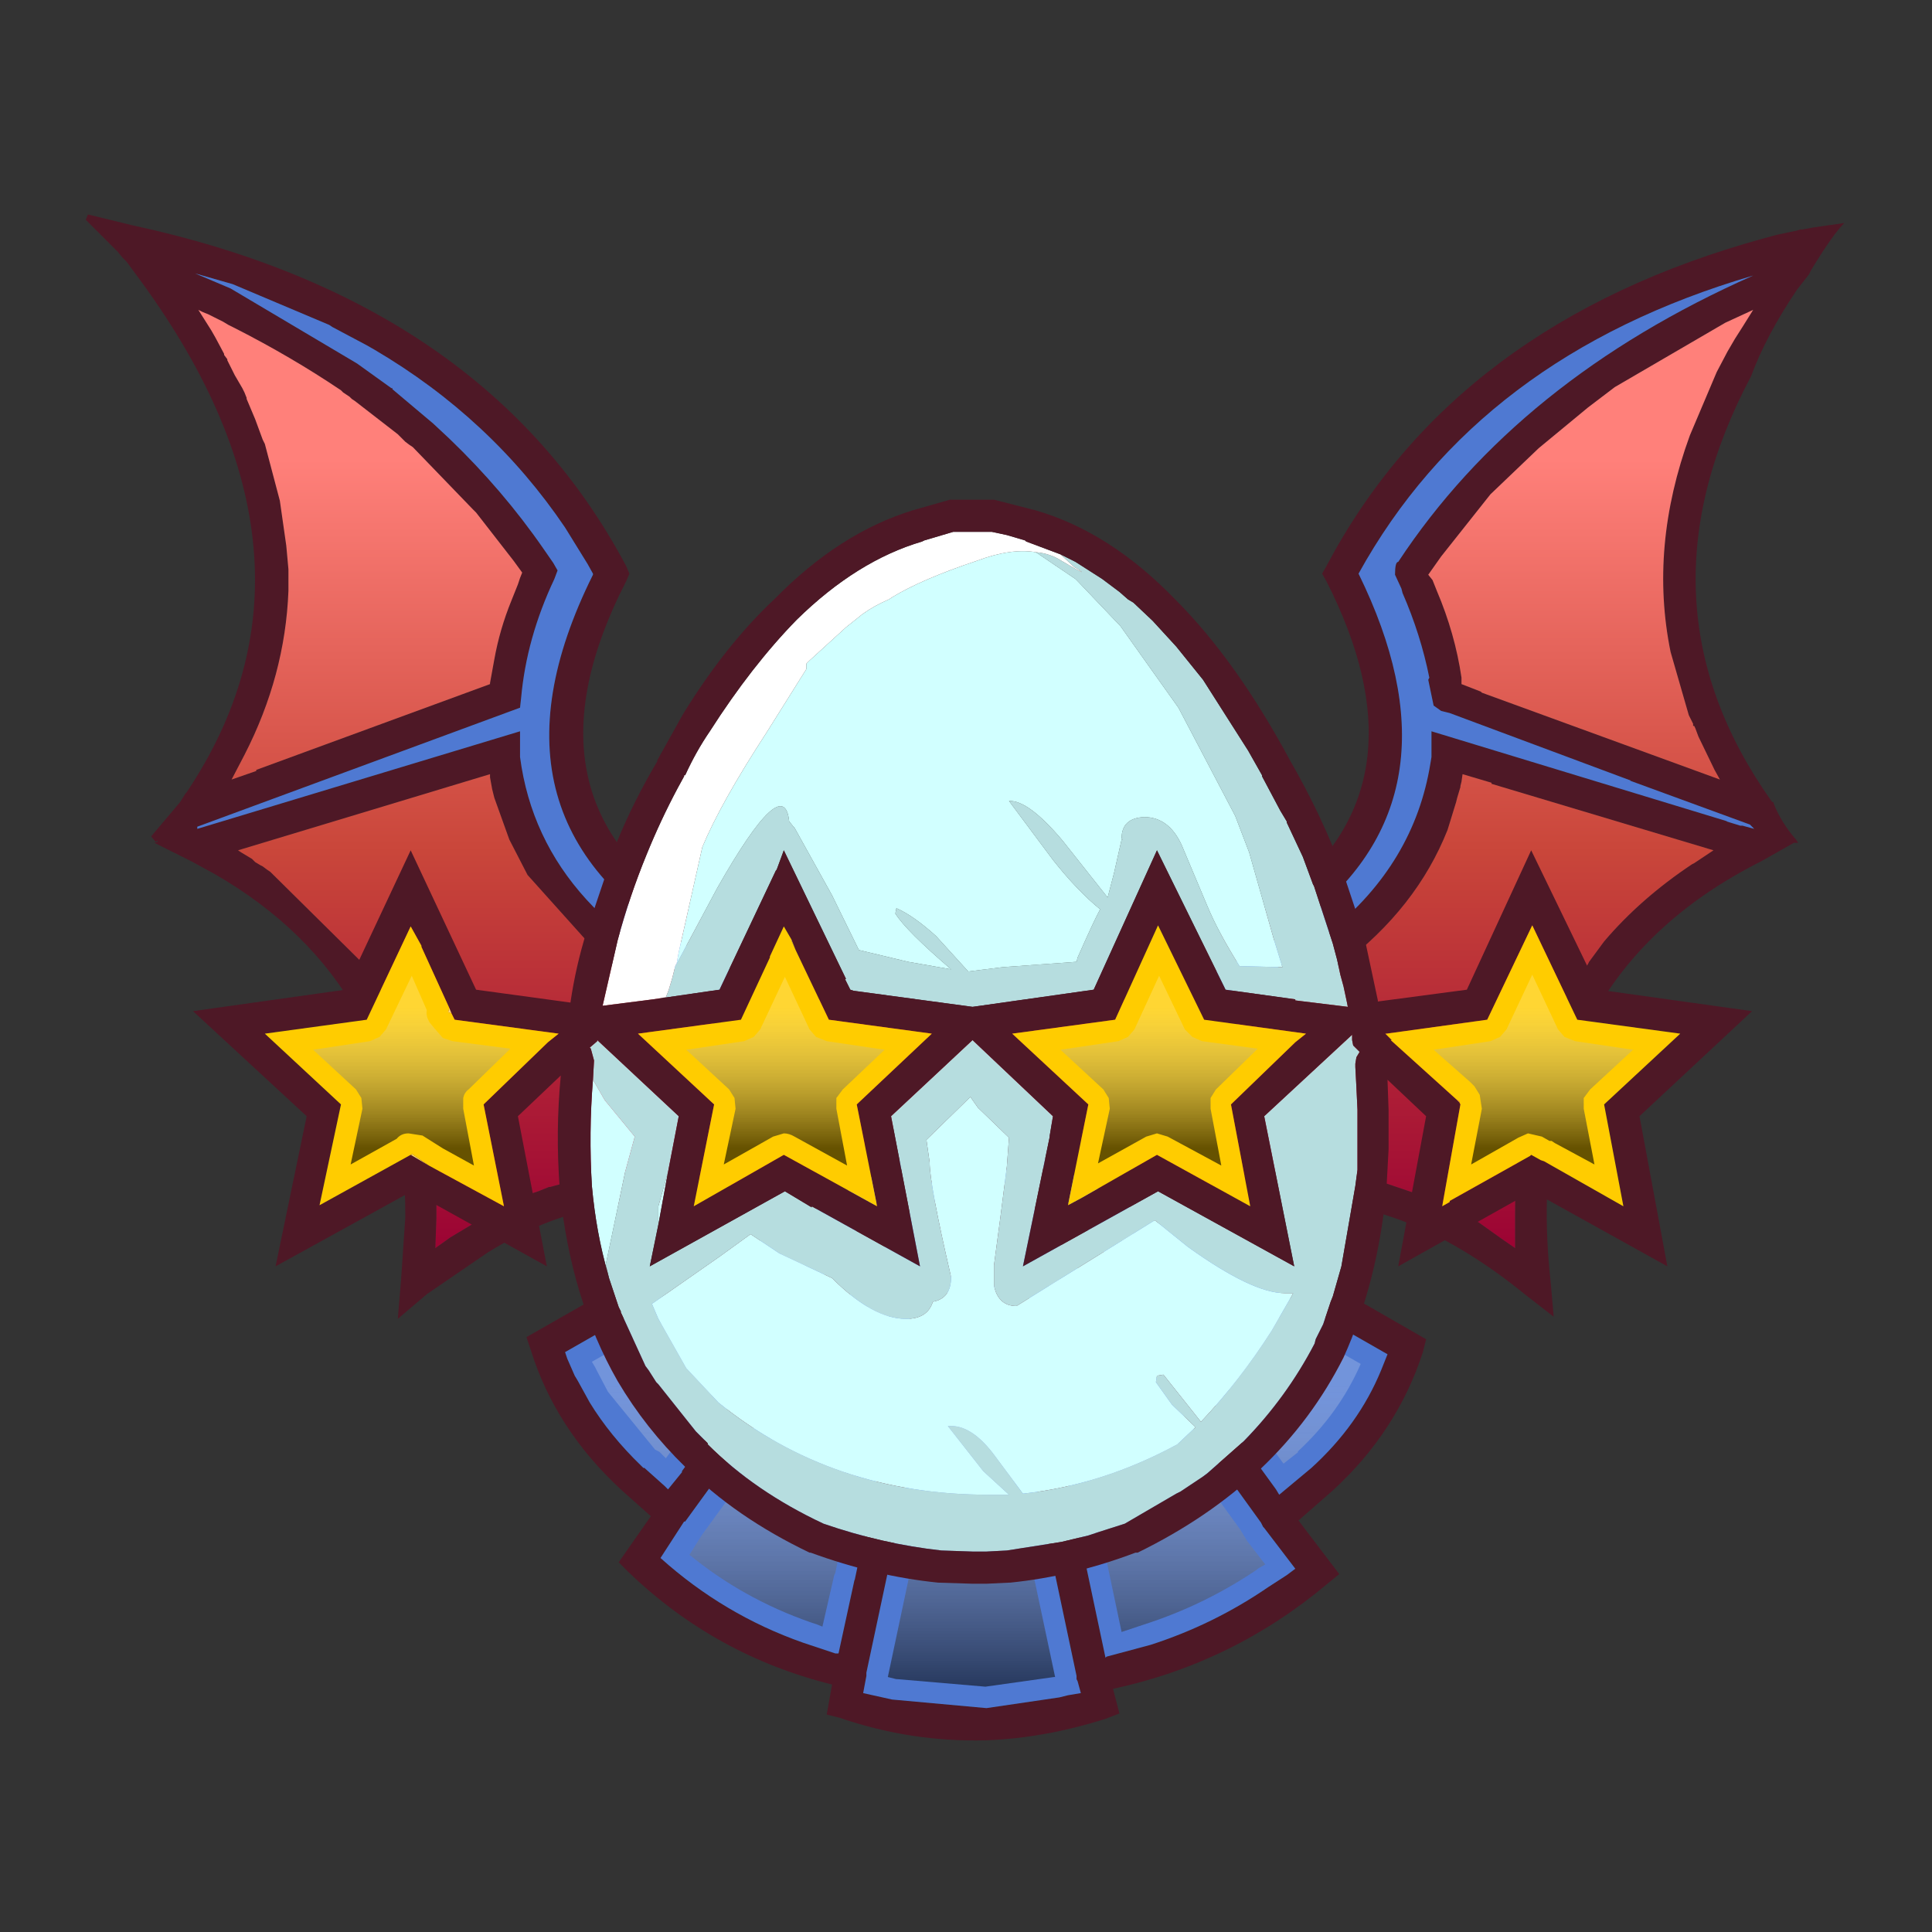 <?xml version="1.0" encoding="UTF-8" standalone="no"?>
<svg xmlns:ffdec="https://www.free-decompiler.com/flash" xmlns:xlink="http://www.w3.org/1999/xlink" ffdec:objectType="frame" height="30.0px" width="30.0px" xmlns="http://www.w3.org/2000/svg">
  <rect width="100%" height="100%" fill="#333333" stroke="none"/>
  <g transform="matrix(1.0, 0.0, 0.0, 1.0, 0.0, 0.0)">
    <use ffdec:characterId="148" height="90.0" transform="matrix(0.333, 0.0, 0.0, 0.333, 0.0, 0.0)" width="90.0" xlink:href="#sprite0"/>
  </g>
  <defs>
    <g id="sprite0" transform="matrix(1.0, 0.0, 0.0, 1.0, 0.0, 0.0)">
      <use ffdec:characterId="140" height="90.0" transform="matrix(1.0, 0.0, 0.0, 1.0, 0.0, 0.0)" width="90.0" xlink:href="#sprite1"/>
      <use ffdec:characterId="147" height="71.15" transform="matrix(1.0, 0.0, 0.0, 1.0, 4.0, 10.0)" width="82.0" xlink:href="#shape1"/>
    </g>
    <g id="sprite1" transform="matrix(1.0, 0.0, 0.0, 1.0, 0.0, 0.0)">
      <use ffdec:characterId="139" height="23.0" transform="matrix(0.844, 0.0, 0.0, 3.913, 0.006, 0.013)" width="106.7" xlink:href="#shape0"/>
    </g>
    <g id="shape0" transform="matrix(1.0, 0.0, 0.0, 1.0, -32.55, -101.05)">
      <path d="M32.55 101.05 L139.25 101.05 139.25 124.05 32.55 124.05 32.55 101.05" fill="#000000" fill-opacity="0.004" fill-rule="evenodd" stroke="none"/>
    </g>
    <g id="shape1" transform="matrix(1.0, 0.0, 0.0, 1.0, -4.0, -10.0)">
      <path d="M82.3 11.1 L82.85 10.95 83.8 10.75 83.95 10.7 84.05 10.7 84.6 10.6 86.0 10.4 Q85.45 10.95 84.45 12.6 L84.35 12.8 83.8 13.5 Q82.35 15.65 81.65 17.55 76.05 28.1 82.6 37.35 L82.65 37.4 82.7 37.4 82.7 37.45 Q83.05 38.35 83.75 39.15 L83.85 39.3 83.65 39.3 82.15 40.15 Q70.8 45.85 72.3 59.7 L72.45 61.4 71.1 60.35 Q65.75 56.0 60.7 56.05 L60.65 56.05 Q57.65 56.05 54.7 57.75 51.7 59.4 48.75 62.8 L46.6 65.4 46.05 66.25 45.8 66.55 45.15 67.2 44.65 66.45 42.25 63.3 Q37.6 57.7 32.75 56.5 L32.7 56.5 Q27.85 55.25 22.75 58.4 L19.9 60.35 18.55 61.5 18.7 59.7 18.9 56.75 Q18.95 45.9 10.0 40.75 L8.9 40.15 7.2 39.3 7.35 39.25 7.35 39.2 7.25 39.25 7.05 39.0 8.4 37.4 8.65 37.0 8.7 36.95 Q16.0 26.05 6.6 13.15 L5.9 12.2 5.7 12.0 5.5 11.75 4.0 10.25 4.1 10.0 6.15 10.5 Q22.65 14.05 29.2 26.4 L29.35 26.75 29.2 27.1 Q23.7 37.8 33.3 43.15 L33.25 43.15 36.0 44.4 36.15 44.5 36.6 44.65 Q40.85 45.85 45.4 45.9 L46.0 45.9 53.6 44.95 54.15 44.8 54.4 44.7 54.8 44.55 55.0 44.4 Q58.15 43.15 60.2 41.5 66.5 36.25 61.85 27.1 L61.65 26.75 61.85 26.4 Q67.85 15.05 82.3 11.1 M69.1 32.3 L80.2 36.35 79.95 35.9 79.2 34.35 79.05 33.95 79.0 33.85 78.95 33.85 78.95 33.75 78.75 33.35 77.9 30.4 Q76.9 25.5 78.8 20.3 L80.05 17.35 80.55 16.4 80.9 15.8 81.25 15.25 81.75 14.45 80.45 15.05 75.3 18.05 74.05 19.0 71.75 20.9 69.5 23.05 67.2 25.95 66.6 26.8 66.8 27.05 67.0 27.55 Q67.85 29.55 68.15 31.6 L68.15 31.9 69.05 32.25 69.1 32.3 M66.75 34.1 L80.55 38.3 80.5 38.3 81.15 38.5 81.25 38.5 81.8 38.65 81.7 38.55 81.6 38.45 76.0 36.4 76.05 36.4 67.6 33.25 67.2 33.15 66.85 32.9 66.6 31.7 66.65 31.6 Q66.25 29.6 65.4 27.65 L65.35 27.45 65.05 26.8 Q65.05 26.2 65.2 26.2 70.8 17.7 81.75 12.85 68.95 16.6 63.35 26.75 68.3 36.85 61.15 42.65 58.95 44.35 55.75 45.75 L56.4 46.7 Q59.7 45.3 62.0 43.45 65.95 40.25 66.7 35.6 L66.75 35.3 66.75 35.1 66.75 34.1 M28.75 45.2 L28.8 45.2 28.6 45.1 28.1 44.7 24.6 40.8 23.75 39.15 23.05 37.2 22.95 36.8 22.85 36.25 22.85 36.1 11.1 39.65 11.25 39.75 11.75 40.05 11.9 40.2 12.15 40.35 12.25 40.4 12.45 40.55 12.6 40.65 17.05 45.05 17.2 45.3 Q20.15 49.65 20.35 55.9 L20.35 56.1 20.35 56.8 20.3 58.2 21.0 57.7 22.0 57.1 Q23.3 56.25 24.6 55.75 L24.8 55.65 25.1 55.55 25.6 55.35 25.65 55.35 27.1 54.95 Q30.15 54.25 33.1 55.05 38.4 56.3 43.4 62.35 L45.25 64.7 45.4 64.5 47.6 61.8 Q50.7 58.25 53.95 56.45 57.25 54.55 60.65 54.55 L63.65 54.85 66.9 55.95 Q67.9 56.4 68.95 57.0 L70.0 57.75 70.65 58.2 70.65 57.35 70.65 56.7 Q70.6 50.6 73.25 46.2 L74.05 44.95 74.1 44.85 74.8 43.9 Q76.5 41.9 78.9 40.3 L79.0 40.25 79.9 39.65 69.55 36.55 69.55 36.5 68.2 36.1 68.15 36.45 68.1 36.65 68.1 36.7 67.95 37.2 67.9 37.4 67.5 38.7 Q66.05 42.35 62.55 45.0 L62.25 45.25 Q59.75 47.0 56.4 48.3 L55.85 48.5 54.3 46.3 54.2 46.35 54.1 46.4 54.0 46.4 46.05 47.4 45.4 47.4 Q40.9 47.35 36.75 46.25 L35.2 48.5 34.65 48.3 Q31.2 47.0 28.75 45.2 M11.95 35.9 L22.85 31.9 22.85 31.85 22.95 31.3 23.05 30.75 Q23.3 29.35 23.85 28.0 L24.15 27.25 24.25 26.95 24.35 26.7 23.95 26.15 22.2 23.9 22.05 23.75 19.25 20.85 19.1 20.75 18.9 20.6 18.7 20.4 18.55 20.25 16.55 18.7 16.4 18.6 16.3 18.5 16.15 18.4 16.0 18.3 15.9 18.2 Q13.6 16.65 10.95 15.3 L10.65 15.15 10.4 15.0 10.2 14.9 10.1 14.85 10.0 14.8 9.7 14.65 9.45 14.55 9.25 14.45 9.85 15.4 10.05 15.75 10.45 16.5 10.45 16.55 10.6 16.75 10.6 16.8 10.95 17.5 11.3 18.1 11.35 18.2 11.4 18.3 11.5 18.55 11.5 18.6 11.9 19.55 12.25 20.5 12.35 20.7 13.05 23.35 13.35 25.45 13.4 26.0 13.45 26.55 13.45 27.55 Q13.3 31.5 11.4 35.2 L10.8 36.35 11.95 35.95 11.95 35.9 M10.85 13.25 L9.1 12.75 10.75 13.45 16.65 16.95 18.25 18.1 18.3 18.1 18.3 18.15 20.2 19.75 20.95 20.45 Q23.45 22.85 25.35 25.6 L25.8 26.25 26.0 26.6 25.85 27.0 Q24.55 29.75 24.3 32.55 L24.25 33.0 9.2 38.55 9.2 38.65 24.25 34.1 24.25 35.1 24.25 35.3 Q25.25 42.9 34.65 46.7 L35.25 45.75 32.55 44.4 Q21.85 38.45 27.65 26.8 L27.65 26.75 27.4 26.3 26.35 24.6 Q22.9 19.5 17.45 16.3 L17.1 16.1 15.5 15.25 15.35 15.15 10.85 13.25" fill="#4e1826" fill-rule="evenodd" stroke="none"/>
      <path d="M66.75 34.1 L66.75 35.1 66.75 35.3 66.7 35.6 Q65.95 40.25 62.0 43.45 59.7 45.3 56.4 46.7 L55.75 45.75 Q58.95 44.35 61.15 42.65 68.3 36.85 63.35 26.75 68.95 16.6 81.75 12.85 70.8 17.7 65.2 26.2 65.05 26.2 65.05 26.8 L65.35 27.45 65.4 27.65 Q66.25 29.6 66.65 31.6 L66.6 31.7 66.85 32.9 67.2 33.15 67.6 33.25 76.05 36.4 76.0 36.4 81.6 38.45 81.7 38.55 81.8 38.65 81.25 38.5 81.15 38.5 80.5 38.3 80.55 38.3 66.75 34.1 M10.85 13.25 L15.35 15.15 15.5 15.25 17.1 16.1 17.45 16.3 Q22.9 19.5 26.35 24.6 L27.4 26.3 27.65 26.75 27.65 26.8 Q21.85 38.45 32.55 44.4 L35.25 45.75 34.65 46.7 Q25.25 42.9 24.25 35.3 L24.25 35.1 24.25 34.1 9.2 38.65 9.2 38.55 24.25 33.0 24.3 32.55 Q24.55 29.75 25.85 27.0 L26.0 26.6 25.8 26.25 25.35 25.6 Q23.45 22.85 20.95 20.45 L20.2 19.75 18.3 18.15 18.3 18.1 18.25 18.1 16.65 16.95 10.75 13.45 9.1 12.75 10.85 13.25" fill="#4f79d2" fill-rule="evenodd" stroke="none"/>
      <path d="M69.1 32.3 L69.05 32.25 68.15 31.9 68.15 31.6 Q67.85 29.55 67.0 27.55 L66.8 27.05 66.6 26.8 67.2 25.95 69.5 23.05 71.75 20.9 74.05 19.0 75.3 18.05 80.45 15.05 81.75 14.45 81.25 15.25 80.9 15.8 80.55 16.4 80.05 17.35 78.8 20.3 Q76.9 25.5 77.9 30.4 L78.75 33.35 78.95 33.75 78.95 33.85 79.0 33.85 79.05 33.95 79.2 34.35 79.95 35.9 80.2 36.35 69.1 32.3 M28.75 45.2 Q31.2 47.0 34.65 48.3 L35.2 48.5 36.75 46.25 Q40.9 47.35 45.4 47.4 L46.05 47.4 54.0 46.4 54.1 46.4 54.2 46.35 54.3 46.3 55.85 48.5 56.4 48.3 Q59.75 47.0 62.25 45.25 L62.55 45.0 Q66.05 42.35 67.5 38.7 L67.9 37.4 67.95 37.2 68.1 36.7 68.1 36.65 68.15 36.45 68.2 36.1 69.55 36.5 69.55 36.55 79.9 39.65 79.0 40.25 78.9 40.3 Q76.5 41.9 74.8 43.9 L74.1 44.85 74.05 44.95 73.25 46.2 Q70.6 50.6 70.65 56.7 L70.65 57.35 70.65 58.2 70.0 57.75 68.95 57.0 Q67.9 56.4 66.9 55.95 L63.65 54.85 60.65 54.55 Q57.25 54.55 53.95 56.45 50.7 58.25 47.6 61.8 L45.4 64.5 45.25 64.7 43.4 62.35 Q38.4 56.3 33.1 55.05 30.15 54.25 27.1 54.95 L25.65 55.35 25.6 55.35 25.1 55.55 24.8 55.65 24.6 55.75 Q23.3 56.25 22.0 57.1 L21.0 57.7 20.3 58.2 20.35 56.8 20.35 56.1 20.35 55.9 Q20.15 49.65 17.2 45.3 L17.05 45.05 12.6 40.65 12.45 40.55 12.25 40.4 12.15 40.35 11.9 40.2 11.75 40.05 11.25 39.75 11.1 39.65 22.85 36.1 22.85 36.25 22.95 36.8 23.05 37.2 23.75 39.15 24.6 40.8 28.1 44.7 28.6 45.1 28.8 45.2 28.75 45.2 M11.95 35.9 L11.95 35.95 10.8 36.35 11.4 35.2 Q13.3 31.5 13.45 27.55 L13.45 26.55 13.4 26.0 13.35 25.45 13.05 23.35 12.35 20.7 12.25 20.5 11.9 19.55 11.5 18.6 11.5 18.55 11.4 18.3 11.35 18.2 11.3 18.1 10.95 17.5 10.6 16.8 10.6 16.75 10.45 16.55 10.45 16.5 10.05 15.75 9.85 15.4 9.25 14.45 9.45 14.55 9.7 14.65 10.0 14.8 10.1 14.85 10.2 14.9 10.4 15.0 10.65 15.15 10.95 15.3 Q13.6 16.65 15.9 18.2 L16.0 18.3 16.15 18.4 16.3 18.5 16.4 18.6 16.55 18.7 18.55 20.25 18.7 20.4 18.9 20.6 19.1 20.75 19.25 20.85 22.05 23.75 22.2 23.9 23.95 26.15 24.35 26.7 24.25 26.95 24.15 27.25 23.85 28.0 Q23.3 29.35 23.05 30.75 L22.95 31.3 22.85 31.85 22.85 31.9 11.95 35.9" fill="url(#gradient0)" fill-rule="evenodd" stroke="none"/>
      <path d="M27.5 65.4 Q28.45 66.95 29.9 68.35 L30.0 68.45 30.05 68.45 31.0 69.3 31.15 69.45 31.8 68.65 31.8 68.6 42.55 53.8 26.35 63.05 26.45 63.35 26.8 64.15 26.95 64.4 27.5 65.4 M24.75 62.95 L24.55 62.35 44.45 51.0 44.45 49.25 45.75 50.55 45.8 50.55 66.5 62.45 66.35 63.05 Q65.15 66.75 62.15 69.5 L60.55 70.9 62.45 73.4 61.9 73.85 Q57.5 77.55 51.9 78.75 L52.2 79.9 51.55 80.15 Q48.7 81.05 46.0 81.15 42.5 81.25 39.15 80.1 L38.55 79.95 38.8 78.55 Q33.35 77.2 29.3 73.3 L28.85 72.85 30.35 70.7 29.0 69.5 Q25.9 66.65 24.75 62.95 M48.0 53.6 L59.5 69.45 59.65 69.7 61.15 68.45 Q63.35 66.45 64.4 63.9 L64.7 63.15 48.0 53.6 M49.4 79.15 L49.8 79.05 50.4 78.95 50.25 78.4 50.2 78.3 50.2 78.15 45.3 55.0 40.4 78.0 40.4 78.15 40.25 78.95 41.6 79.25 46.0 79.65 49.4 79.15 M37.45 76.6 L37.75 76.7 38.95 77.1 39.1 77.1 39.85 73.65 39.85 73.7 43.9 54.5 31.95 70.95 31.9 70.95 30.8 72.65 Q33.75 75.3 37.45 76.6 M59.15 74.0 L60.0 73.45 60.4 73.15 58.95 71.25 58.9 71.2 58.8 71.0 46.65 54.15 51.55 77.3 51.6 77.25 53.65 76.7 Q56.6 75.75 59.15 74.0" fill="#4e1826" fill-rule="evenodd" stroke="none"/>
      <path d="M27.5 65.4 L26.95 64.4 26.8 64.15 26.45 63.35 26.35 63.05 42.55 53.8 31.8 68.6 31.8 68.65 31.15 69.45 31.0 69.3 30.05 68.45 30.0 68.45 29.9 68.35 Q28.45 66.95 27.5 65.4 M37.45 76.6 Q33.75 75.3 30.8 72.65 L31.9 70.95 31.95 70.95 43.9 54.5 39.85 73.7 39.85 73.65 39.1 77.1 38.95 77.1 37.75 76.7 37.45 76.6 M49.4 79.15 L46.0 79.65 41.6 79.25 40.25 78.95 40.4 78.15 40.4 78.0 45.3 55.0 50.2 78.15 50.2 78.3 50.25 78.4 50.4 78.95 49.8 79.05 49.4 79.15 M48.0 53.6 L64.7 63.15 64.4 63.9 Q63.35 66.45 61.15 68.45 L59.65 69.7 59.5 69.45 48.0 53.6 M59.15 74.0 Q56.6 75.75 53.65 76.7 L51.6 77.25 51.55 77.3 46.65 54.15 58.8 71.0 58.9 71.2 58.95 71.25 60.4 73.15 60.0 73.45 59.15 74.0" fill="#4f79d2" fill-rule="evenodd" stroke="none"/>
      <path d="M30.75 67.7 L30.55 67.6 28.35 64.9 27.85 63.95 27.8 63.85 27.75 63.75 27.6 63.5 39.0 57.0 31.05 68.0 30.75 67.7 M32.75 71.55 L41.95 58.9 38.95 73.35 38.9 73.45 38.35 75.85 38.1 75.75 37.8 75.65 Q34.65 74.55 32.15 72.5 L32.65 71.7 32.75 71.55 M63.45 63.6 Q62.45 65.9 60.5 67.7 L60.55 67.7 59.85 68.25 51.55 56.8 63.45 63.6 M48.6 58.55 L57.85 71.35 58.15 71.85 59.0 72.95 58.65 73.15 58.6 73.2 Q56.15 74.85 53.35 75.75 L52.3 76.1 48.6 58.55 M41.8 78.3 L41.4 78.2 45.3 59.8 49.2 78.2 49.15 78.2 45.95 78.65 41.85 78.3 41.8 78.3" fill="url(#gradient1)" fill-rule="evenodd" stroke="none"/>
      <path d="M49.45 25.85 L50.15 26.2 51.4 27.0 52.2 27.6 52.6 27.95 52.85 28.1 53.75 28.95 54.85 30.15 56.1 31.7 58.2 35.0 58.85 36.15 58.85 36.2 59.7 37.8 60.0 38.3 60.0 38.35 60.75 39.95 61.25 41.3 61.25 41.25 62.15 44.0 62.35 44.75 62.5 45.45 62.65 46.0 62.8 46.7 62.85 46.95 60.4 46.65 60.4 46.6 57.15 46.15 53.95 39.65 51.0 46.15 45.35 46.95 39.8 46.2 39.65 46.15 39.4 45.65 39.45 45.65 36.55 39.65 36.2 40.6 36.2 40.55 33.55 46.15 30.45 46.6 31.05 46.5 31.15 46.25 31.2 46.1 31.35 45.6 31.5 45.0 31.55 44.95 33.45 41.4 Q36.55 35.95 36.8 38.3 L37.0 38.55 37.05 38.6 38.8 41.75 40.05 44.3 42.35 44.85 44.35 45.2 Q42.25 43.4 41.75 42.6 L41.8 42.35 Q42.6 42.7 43.65 43.65 L45.15 45.3 46.75 45.1 50.2 44.85 50.25 44.65 Q51.0 42.95 51.3 42.4 50.25 41.55 49.1 40.1 L47.05 37.35 Q47.95 37.3 49.55 39.2 L51.65 41.85 51.95 40.7 52.3 39.15 52.35 39.15 52.3 39.1 Q52.3 38.15 53.35 38.1 54.5 38.1 55.1 39.4 L56.3 42.25 Q56.8 43.45 57.8 45.05 L59.8 45.1 59.4 43.8 58.25 39.75 57.6 38.05 54.95 33.0 53.35 30.75 52.25 29.2 50.25 27.1 50.15 27.0 48.3 25.75 Q48.95 25.8 49.5 26.15 L50.1 26.5 Q50.75 26.85 50.2 26.5 L50.1 26.45 49.45 25.85 M30.7 57.1 L30.3 59.05 36.6 55.55 37.85 56.3 37.85 56.25 42.9 59.05 41.55 52.05 45.35 48.5 49.1 52.05 48.95 52.95 48.95 53.0 47.7 59.05 54.0 55.55 60.35 59.05 58.95 52.05 63.05 48.25 63.05 48.5 63.1 48.75 63.4 49.05 63.25 49.3 63.2 49.6 63.2 49.75 63.25 50.7 63.3 51.75 63.3 51.8 63.3 53.6 63.3 54.55 63.2 55.3 62.55 59.05 62.15 60.45 62.05 60.7 61.7 61.75 61.35 62.45 61.3 62.65 Q60.0 65.15 58.0 67.2 L56.3 68.7 56.1 68.85 55.05 69.55 54.85 69.65 52.45 71.05 51.2 71.45 50.75 71.6 49.5 71.9 46.95 72.3 46.0 72.35 45.6 72.35 45.35 72.35 43.9 72.3 Q41.15 72.0 38.4 71.05 35.2 69.55 33.0 67.35 L33.0 67.3 32.75 67.05 32.45 66.75 30.7 64.55 30.6 64.45 30.25 63.9 30.1 63.7 29.0 61.3 28.95 61.2 28.95 61.15 28.85 60.95 28.4 59.6 28.35 59.4 28.25 58.95 29.15 54.65 29.6 53.0 28.2 51.3 27.65 50.35 27.7 49.45 27.55 48.9 27.5 48.85 27.85 48.55 27.85 48.5 31.65 52.05 31.15 54.65 30.7 56.25 30.7 57.1 M30.7 61.5 L32.0 63.8 33.5 65.4 Q38.8 69.7 46.1 69.7 L47.05 69.7 45.85 68.6 44.2 66.5 Q45.3 66.4 46.4 67.9 L47.7 69.65 Q51.4 69.25 54.9 67.35 L55.75 66.55 54.65 65.5 53.9 64.45 53.95 64.15 54.25 64.1 56.0 66.3 Q57.8 64.4 59.3 62.05 L60.25 60.4 60.3 60.3 59.9 60.3 Q58.4 60.3 55.4 58.15 L53.85 56.9 47.4 60.9 Q46.55 60.9 46.35 59.95 L46.35 59.05 46.35 59.0 46.65 56.75 46.95 54.4 47.05 53.05 45.6 51.65 45.25 51.15 43.2 53.15 43.35 54.2 Q43.35 55.25 44.35 59.55 44.35 60.55 43.5 60.7 43.25 61.5 42.25 61.5 40.7 61.5 38.8 59.6 L36.35 58.45 35.0 57.55 33.55 58.6 30.4 60.8 30.7 61.5" fill="#b6dddf" fill-rule="evenodd" stroke="none"/>
      <path d="M48.3 25.75 L50.15 27.0 50.25 27.1 52.25 29.2 53.35 30.75 54.95 33.0 57.6 38.05 58.25 39.75 59.4 43.8 59.8 45.1 57.8 45.05 Q56.8 43.45 56.3 42.25 L55.1 39.4 Q54.5 38.1 53.35 38.1 52.3 38.15 52.3 39.1 L52.35 39.15 52.3 39.15 51.95 40.7 51.65 41.85 49.55 39.2 Q47.95 37.3 47.05 37.35 L49.1 40.1 Q50.25 41.55 51.3 42.4 51.0 42.95 50.25 44.65 L50.2 44.85 46.75 45.1 45.15 45.3 43.65 43.65 Q42.6 42.7 41.8 42.35 L41.75 42.6 Q42.25 43.4 44.35 45.2 L42.35 44.85 40.05 44.3 38.8 41.75 37.05 38.6 37.0 38.55 36.8 38.3 Q36.55 35.95 33.45 41.4 L31.55 44.95 31.65 44.4 32.75 39.5 Q33.6 37.45 35.75 34.15 L37.6 31.2 37.6 30.95 37.75 30.8 39.45 29.25 40.2 28.65 Q40.75 28.25 41.45 27.95 L41.6 27.85 Q43.0 27.0 45.55 26.15 47.15 25.55 48.3 25.75 M28.35 59.4 Q27.8 57.5 27.6 55.3 27.45 52.8 27.65 50.35 L28.2 51.3 29.6 53.0 29.15 54.65 28.25 58.95 28.35 59.4 M31.15 54.65 L30.7 57.1 30.7 56.25 31.15 54.65 M30.7 61.5 L30.4 60.8 33.55 58.6 35.0 57.55 36.35 58.45 38.8 59.6 Q40.7 61.5 42.25 61.5 43.25 61.5 43.5 60.7 44.35 60.55 44.35 59.55 43.35 55.25 43.35 54.2 L43.2 53.15 45.25 51.15 45.6 51.65 47.05 53.05 46.95 54.4 46.65 56.75 46.35 59.0 46.35 59.05 46.35 59.95 Q46.55 60.9 47.4 60.9 L53.85 56.9 55.4 58.15 Q58.4 60.3 59.9 60.3 L60.3 60.3 60.25 60.4 59.3 62.05 Q57.8 64.4 56.0 66.3 L54.25 64.1 53.95 64.15 53.9 64.45 54.65 65.5 55.75 66.55 54.9 67.35 Q51.4 69.25 47.7 69.65 L46.4 67.9 Q45.3 66.4 44.2 66.5 L45.85 68.6 47.05 69.7 46.1 69.7 Q38.8 69.7 33.5 65.4 L32.0 63.8 30.7 61.5" fill="#d1ffff" fill-rule="evenodd" stroke="none"/>
      <path d="M49.45 25.85 L50.1 26.45 50.2 26.5 Q50.75 26.85 50.1 26.5 L49.5 26.15 Q48.95 25.8 48.3 25.75 47.15 25.55 45.55 26.15 43.0 27.0 41.6 27.85 L41.45 27.95 Q40.75 28.25 40.2 28.65 L39.45 29.25 37.75 30.8 37.6 30.95 37.6 31.2 35.75 34.15 Q33.6 37.45 32.75 39.5 L31.65 44.4 31.55 44.95 31.5 45.0 31.35 45.6 31.2 46.1 31.15 46.25 31.05 46.5 30.45 46.6 28.1 46.9 28.8 43.85 Q29.35 41.8 30.15 39.85 30.8 38.25 31.6 36.75 L31.9 36.2 31.9 36.15 31.95 36.15 Q32.45 35.05 33.1 34.1 35.05 31.05 37.15 28.9 39.95 26.15 43.0 25.25 L43.1 25.2 44.45 24.8 46.0 24.8 46.2 24.8 46.25 24.8 46.95 24.95 47.8 25.2 47.85 25.25 49.45 25.85" fill="#ffffff" fill-rule="evenodd" stroke="none"/>
      <path d="M42.55 23.8 L44.3 23.3 46.0 23.3 46.35 23.3 48.3 23.8 Q51.75 24.8 54.8 27.95 57.65 30.8 60.15 35.45 61.65 38.05 62.65 40.75 L63.6 43.6 64.25 46.65 64.25 46.7 68.4 46.15 71.4 39.65 74.55 46.15 81.7 47.15 76.45 52.05 77.75 59.05 71.45 55.55 65.2 59.05 66.5 52.05 64.7 50.35 64.75 51.75 64.75 53.6 64.65 55.45 Q64.25 59.75 62.65 63.3 59.7 69.15 53.05 72.4 L52.95 72.4 Q50.05 73.5 47.1 73.8 L47.05 73.8 46.0 73.85 45.6 73.85 45.35 73.85 43.75 73.8 Q40.8 73.5 37.8 72.4 L37.75 72.4 Q34.3 70.75 31.95 68.4 30.1 66.6 28.8 64.4 26.6 60.55 26.1 55.45 L26.1 55.4 Q25.9 52.75 26.15 50.15 L24.15 52.05 25.5 59.05 19.2 55.55 12.85 59.05 14.3 52.05 9.0 47.15 16.1 46.15 19.15 39.65 22.2 46.15 26.6 46.75 Q26.85 45.05 27.35 43.45 L28.75 39.3 Q29.55 37.35 30.65 35.5 L30.65 35.45 31.85 33.3 Q33.85 30.05 36.15 27.9 39.15 24.85 42.55 23.8 M30.45 46.6 L33.55 46.15 36.2 40.55 36.2 40.6 36.55 39.65 39.45 45.65 39.4 45.65 39.65 46.15 39.8 46.2 45.35 46.95 51.0 46.15 53.95 39.65 57.15 46.15 60.4 46.6 60.4 46.65 62.85 46.95 62.8 46.7 62.65 46.0 62.5 45.45 62.35 44.75 62.15 44.0 61.25 41.25 61.25 41.3 60.75 39.95 60.0 38.35 60.0 38.3 59.7 37.8 58.85 36.2 58.85 36.15 58.2 35.0 56.1 31.7 54.85 30.15 53.75 28.95 52.85 28.1 52.6 27.95 52.2 27.6 51.4 27.0 50.15 26.2 49.45 25.85 47.85 25.25 47.8 25.2 46.95 24.95 46.25 24.8 46.2 24.8 46.0 24.8 44.45 24.8 43.1 25.2 43.0 25.25 Q39.95 26.15 37.15 28.9 35.05 31.05 33.1 34.1 32.45 35.05 31.95 36.15 L31.9 36.15 31.9 36.2 31.6 36.75 Q30.8 38.25 30.15 39.85 29.35 41.8 28.8 43.85 L28.1 46.9 30.45 46.6 M50.45 55.85 L53.95 53.85 58.3 56.25 57.4 51.5 60.4 48.6 60.9 48.2 56.15 47.55 54.0 43.15 52.0 47.55 47.2 48.2 50.75 51.5 49.8 56.2 50.45 55.85 M28.35 59.4 L28.4 59.6 28.85 60.95 28.95 61.15 28.95 61.2 29.0 61.3 30.1 63.7 30.25 63.9 30.6 64.45 30.7 64.55 32.45 66.75 32.75 67.05 33.0 67.3 33.0 67.35 Q35.2 69.55 38.4 71.05 41.15 72.0 43.9 72.3 L45.35 72.35 45.6 72.35 46.0 72.35 46.95 72.3 49.5 71.9 50.75 71.6 51.2 71.45 52.45 71.05 54.85 69.65 55.05 69.55 56.1 68.85 56.3 68.7 58.0 67.2 Q60.0 65.15 61.3 62.65 L61.35 62.45 61.7 61.75 62.05 60.7 62.15 60.45 62.55 59.05 63.2 55.3 63.3 54.55 63.3 53.6 63.3 51.8 63.3 51.75 63.25 50.7 63.2 49.75 63.2 49.6 63.25 49.3 63.4 49.05 63.1 48.75 63.05 48.5 63.05 48.25 58.95 52.05 60.35 59.05 54.0 55.55 47.7 59.05 48.95 53.0 48.95 52.95 49.1 52.05 45.35 48.5 41.55 52.05 42.9 59.05 37.85 56.25 37.85 56.3 36.6 55.55 30.3 59.05 30.7 57.1 31.15 54.65 31.65 52.05 27.85 48.5 27.85 48.55 27.5 48.85 27.55 48.9 27.7 49.45 27.65 50.35 Q27.45 52.8 27.6 55.3 27.8 57.5 28.35 59.4 M68.05 51.4 L68.1 51.5 67.25 56.25 67.6 56.05 67.6 56.0 71.35 53.9 71.4 53.85 71.85 54.1 72.0 54.15 75.7 56.25 74.8 51.5 78.35 48.2 73.55 47.55 71.45 43.15 69.35 47.55 64.65 48.2 64.6 48.2 64.9 48.5 64.85 48.5 67.95 51.3 68.05 51.4 M20.95 47.0 L19.65 44.15 19.65 44.1 19.15 43.2 17.1 47.55 12.35 48.2 15.9 51.5 14.9 56.2 19.15 53.85 20.0 54.35 23.5 56.25 22.55 51.5 25.55 48.6 26.05 48.2 21.2 47.55 21.05 47.25 20.95 47.0 M36.9 43.8 L36.55 43.2 35.9 44.6 35.9 44.65 34.55 47.55 29.75 48.2 33.3 51.5 32.35 56.25 36.55 53.85 40.9 56.25 39.95 51.5 43.45 48.2 38.65 47.55 37.1 44.3 36.9 43.8" fill="#4e1826" fill-rule="evenodd" stroke="none"/>
      <path d="M68.05 51.4 L67.95 51.3 68.05 51.35 68.05 51.4 M19.15 53.85 L19.2 53.85 19.2 53.8 20.0 54.35 19.15 53.85 M21.05 47.25 L20.9 47.2 20.95 47.0 21.05 47.25 M37.1 44.3 L36.9 43.85 36.9 43.8 37.1 44.3" fill="#fdd969" fill-rule="evenodd" stroke="none"/>
      <path d="M50.45 55.85 L49.8 56.2 50.75 51.5 47.2 48.2 52.0 47.55 54.0 43.15 56.15 47.55 60.9 48.2 60.4 48.6 57.4 51.5 58.3 56.25 53.95 53.85 50.45 55.85 M67.95 51.3 L64.85 48.5 64.9 48.5 64.6 48.2 64.65 48.2 69.35 47.55 71.45 43.15 73.55 47.55 78.35 48.2 74.8 51.5 75.7 56.25 72.0 54.15 71.85 54.1 71.4 53.85 71.35 53.9 67.6 56.0 67.6 56.05 67.25 56.25 68.1 51.5 68.05 51.4 68.05 51.35 67.95 51.3 M19.15 53.85 L14.9 56.2 15.9 51.5 12.35 48.2 17.1 47.55 19.15 43.2 19.65 44.1 19.65 44.15 20.95 47.0 20.9 47.2 21.05 47.25 21.2 47.55 26.05 48.2 25.55 48.6 22.55 51.5 23.5 56.25 20.0 54.35 19.2 53.8 19.2 53.85 19.15 53.85 M37.1 44.3 L38.65 47.55 43.45 48.2 39.95 51.5 40.9 56.25 36.55 53.85 32.35 56.25 33.3 51.5 29.75 48.2 34.55 47.55 35.9 44.65 35.9 44.6 36.55 43.2 36.9 43.8 36.9 43.85 37.1 44.3" fill="#ffcc00" fill-rule="evenodd" stroke="none"/>
      <path d="M51.45 50.8 L49.45 48.95 52.15 48.55 52.6 48.35 52.9 48.0 54.05 45.5 55.25 48.0 55.6 48.35 56.05 48.55 58.65 48.9 56.7 50.8 56.45 51.2 56.45 51.7 56.95 54.35 54.45 53.0 53.95 52.85 53.45 53.0 51.2 54.25 51.75 51.7 51.7 51.2 51.45 50.8 M68.75 50.65 L68.55 50.45 66.85 48.95 69.5 48.55 69.95 48.35 70.25 48.0 71.45 45.45 72.65 48.0 72.95 48.35 73.45 48.55 76.15 48.95 74.15 50.8 73.85 51.2 73.85 51.7 74.35 54.3 72.5 53.3 72.35 53.2 72.25 53.2 71.9 53.0 71.25 52.85 70.8 53.05 68.6 54.3 69.1 51.7 69.0 51.05 68.75 50.65 M18.0 48.0 L19.2 45.5 19.9 47.1 Q19.85 47.4 20.05 47.7 L20.3 48.0 20.65 48.4 21.1 48.55 23.8 48.9 21.85 50.8 Q21.65 50.95 21.6 51.2 L21.6 51.7 22.1 54.35 20.65 53.55 19.7 52.95 19.05 52.85 Q18.7 52.85 18.5 53.1 L16.35 54.3 16.9 51.7 16.85 51.2 16.6 50.8 14.6 48.95 17.25 48.55 17.7 48.35 18.0 48.0 M35.45 48.0 L36.6 45.55 37.75 48.0 38.05 48.35 38.55 48.55 41.25 48.95 39.3 50.8 39.0 51.2 39.0 51.7 39.5 54.35 37.05 53.0 Q36.8 52.85 36.55 52.85 L36.05 53.0 33.75 54.3 34.3 51.7 34.25 51.2 34.0 50.8 32.0 48.95 34.7 48.55 35.15 48.35 35.45 48.0" fill="url(#gradient2)" fill-rule="evenodd" stroke="none"/>
    </g>
    <linearGradient gradientTransform="matrix(0.0, 0.023, -0.044, 0.0, 45.5, 40.25)" gradientUnits="userSpaceOnUse" id="gradient0" spreadMethod="pad" x1="-819.2" x2="819.2">
      <stop offset="0.0" stop-color="#ff807a"/>
      <stop offset="0.486" stop-color="#c9463a"/>
      <stop offset="1.0" stop-color="#990033"/>
    </linearGradient>
    <linearGradient gradientTransform="matrix(0.0, 0.009, -0.005, 0.0, 45.3, 71.9)" gradientUnits="userSpaceOnUse" id="gradient1" spreadMethod="pad" x1="-819.2" x2="819.2">
      <stop offset="0.0" stop-color="#ffffff" stop-opacity="0.2"/>
      <stop offset="1.0" stop-color="#000000" stop-opacity="0.6"/>
    </linearGradient>
    <linearGradient gradientTransform="matrix(0.0, 0.004, -0.038, 0.0, 45.4, 50.25)" gradientUnits="userSpaceOnUse" id="gradient2" spreadMethod="pad" x1="-819.2" x2="819.2">
      <stop offset="0.0" stop-color="#ffffff" stop-opacity="0.2"/>
      <stop offset="1.0" stop-color="#000000" stop-opacity="0.6"/>
    </linearGradient>
  </defs>
</svg>
